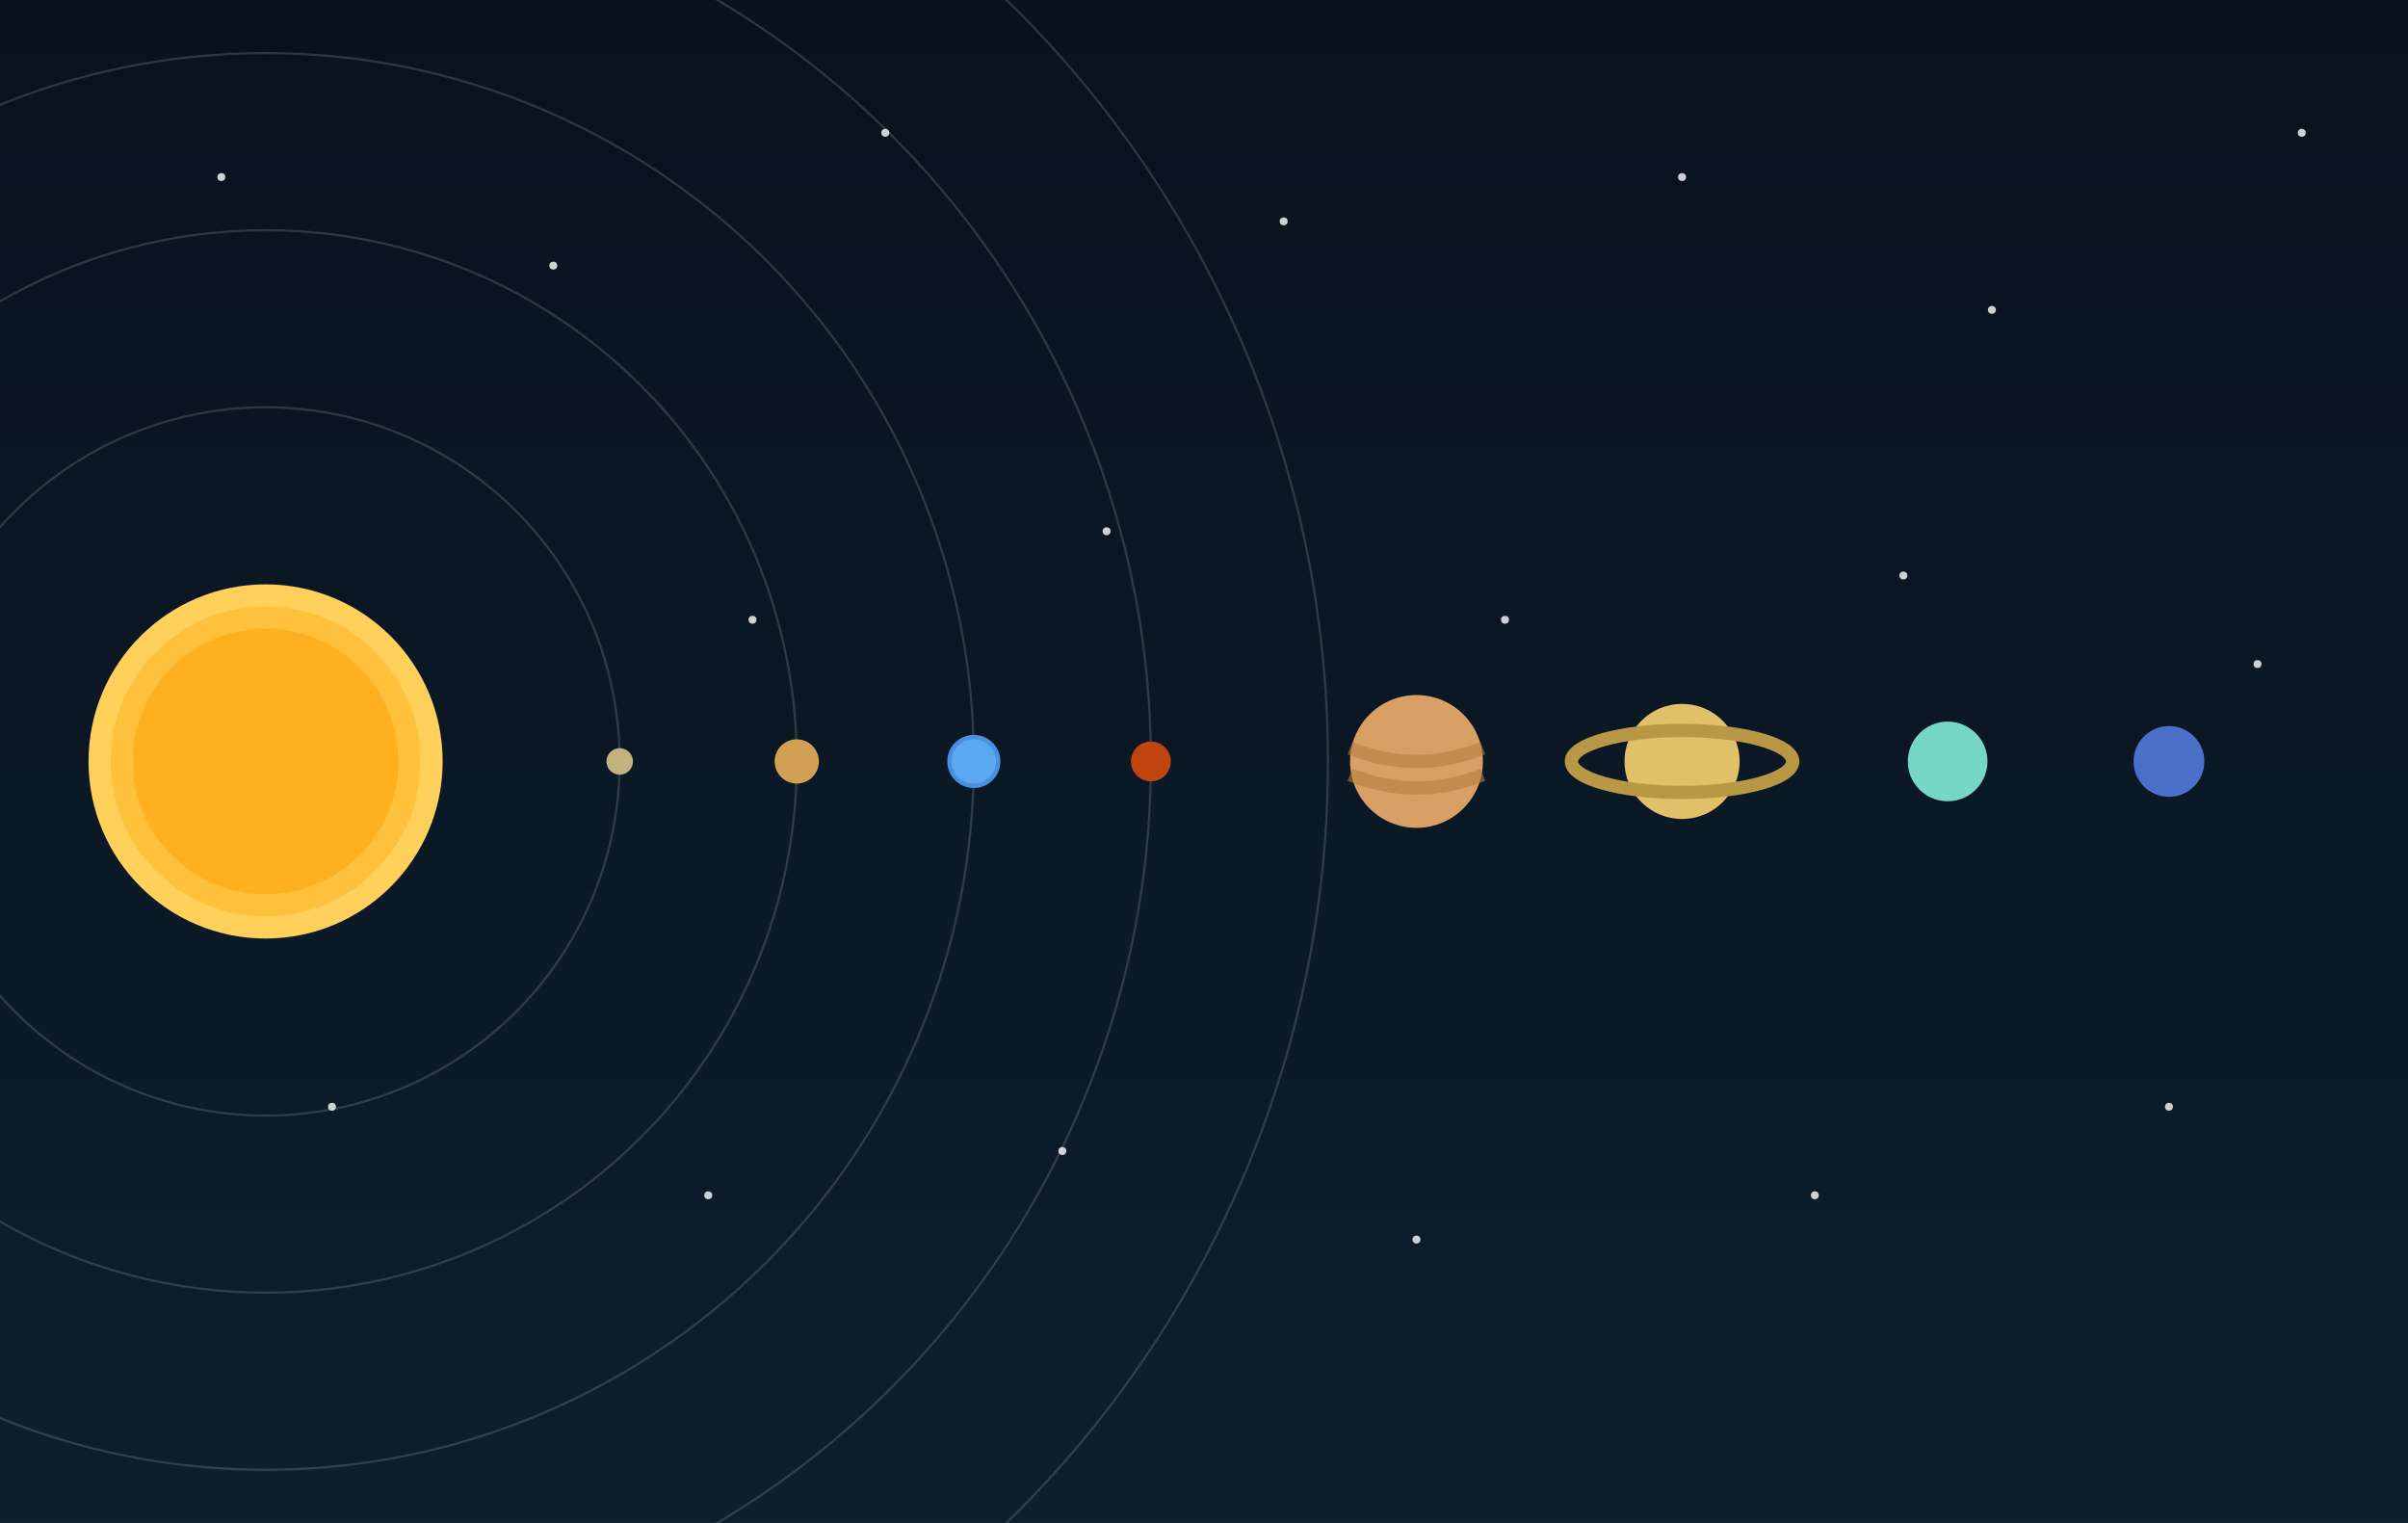 <svg xmlns="http://www.w3.org/2000/svg" width="1088" height="688" viewBox="0 0 1088 688" role="img" aria-labelledby="title desc">
  <rect x="0" y="0" width="1088" height="688" fill="#333333" stroke="none"/>
  <title id="title">Flat Solar System Illustration (No Labels)</title>
  <desc id="desc">Flat vector depiction of the Solar System with the Sun and planets in alignment, orbits, and background stars, without text labels.</desc>

  <!-- 調色盤 -->
  <defs>
    <linearGradient id="bgSpace" x1="0" y1="0" x2="0" y2="1">
      <stop offset="0" stop-color="#08121D"/>
      <stop offset="1" stop-color="#0E1E2C"/>
    </linearGradient>
    <g id="star"><circle r="1.8"/></g>
  </defs>

  <!-- 背景 -->
  <rect width="1088" height="688" fill="url(#bgSpace)"/>

  <!-- 星星背景 -->
  <g fill="#FFFFFF" opacity=".8">
    <use href="#star" x="100" y="80"/>
    <use href="#star" x="250" y="120"/>
    <use href="#star" x="400" y="60"/>
    <use href="#star" x="580" y="100"/>
    <use href="#star" x="760" y="80"/>
    <use href="#star" x="900" y="140"/>
    <use href="#star" x="1040" y="60"/>
    <use href="#star" x="180" y="300"/>
    <use href="#star" x="340" y="280"/>
    <use href="#star" x="500" y="240"/>
    <use href="#star" x="680" y="280"/>
    <use href="#star" x="860" y="260"/>
    <use href="#star" x="1020" y="300"/>
    <use href="#star" x="150" y="500"/>
    <use href="#star" x="320" y="540"/>
    <use href="#star" x="480" y="520"/>
    <use href="#star" x="640" y="560"/>
    <use href="#star" x="820" y="540"/>
    <use href="#star" x="980" y="500"/>
  </g>

  <!-- 太陽 -->
  <circle cx="120" cy="344" r="80" fill="#FFD05A"/>
  <circle cx="120" cy="344" r="70" fill="#FFC13C"/>
  <circle cx="120" cy="344" r="60" fill="#FFB020"/>

  <!-- 行星軌道 -->
  <g stroke="#FFFFFF" opacity=".15" fill="none">
    <ellipse cx="120" cy="344" rx="160" ry="160"/>
    <ellipse cx="120" cy="344" rx="240" ry="240"/>
    <ellipse cx="120" cy="344" rx="320" ry="320"/>
    <ellipse cx="120" cy="344" rx="400" ry="400"/>
    <ellipse cx="120" cy="344" rx="480" ry="480"/>
  </g>

  <!-- 行星 -->
  <circle cx="280" cy="344" r="6" fill="#C2B280"/> <!-- 水星 -->
  <circle cx="360" cy="344" r="10" fill="#D1A054"/> <!-- 金星 -->
  <circle cx="440" cy="344" r="12" fill="#4A90E2"/> <!-- 地球 -->
  <circle cx="440" cy="344" r="10" fill="#6CC3FF" opacity=".5"/>
  <circle cx="520" cy="344" r="9" fill="#C1440E"/> <!-- 火星 -->
  <circle cx="640" cy="344" r="30" fill="#D9A066"/> <!-- 木星 -->
  <path d="M610,338 q30,12 60,0" fill="none" stroke="#B87B3D" stroke-width="6" opacity=".6"/>
  <path d="M610,350 q30,12 60,0" fill="none" stroke="#B87B3D" stroke-width="6" opacity=".6"/>
  <circle cx="760" cy="344" r="26" fill="#E0C068"/> <!-- 土星 -->
  <ellipse cx="760" cy="344" rx="50" ry="14" fill="none" stroke="#B89845" stroke-width="6"/>
  <circle cx="880" cy="344" r="18" fill="#76D7C4"/> <!-- 天王星 -->
  <circle cx="980" cy="344" r="16" fill="#4A70C9"/> <!-- 海王星 -->
</svg>
